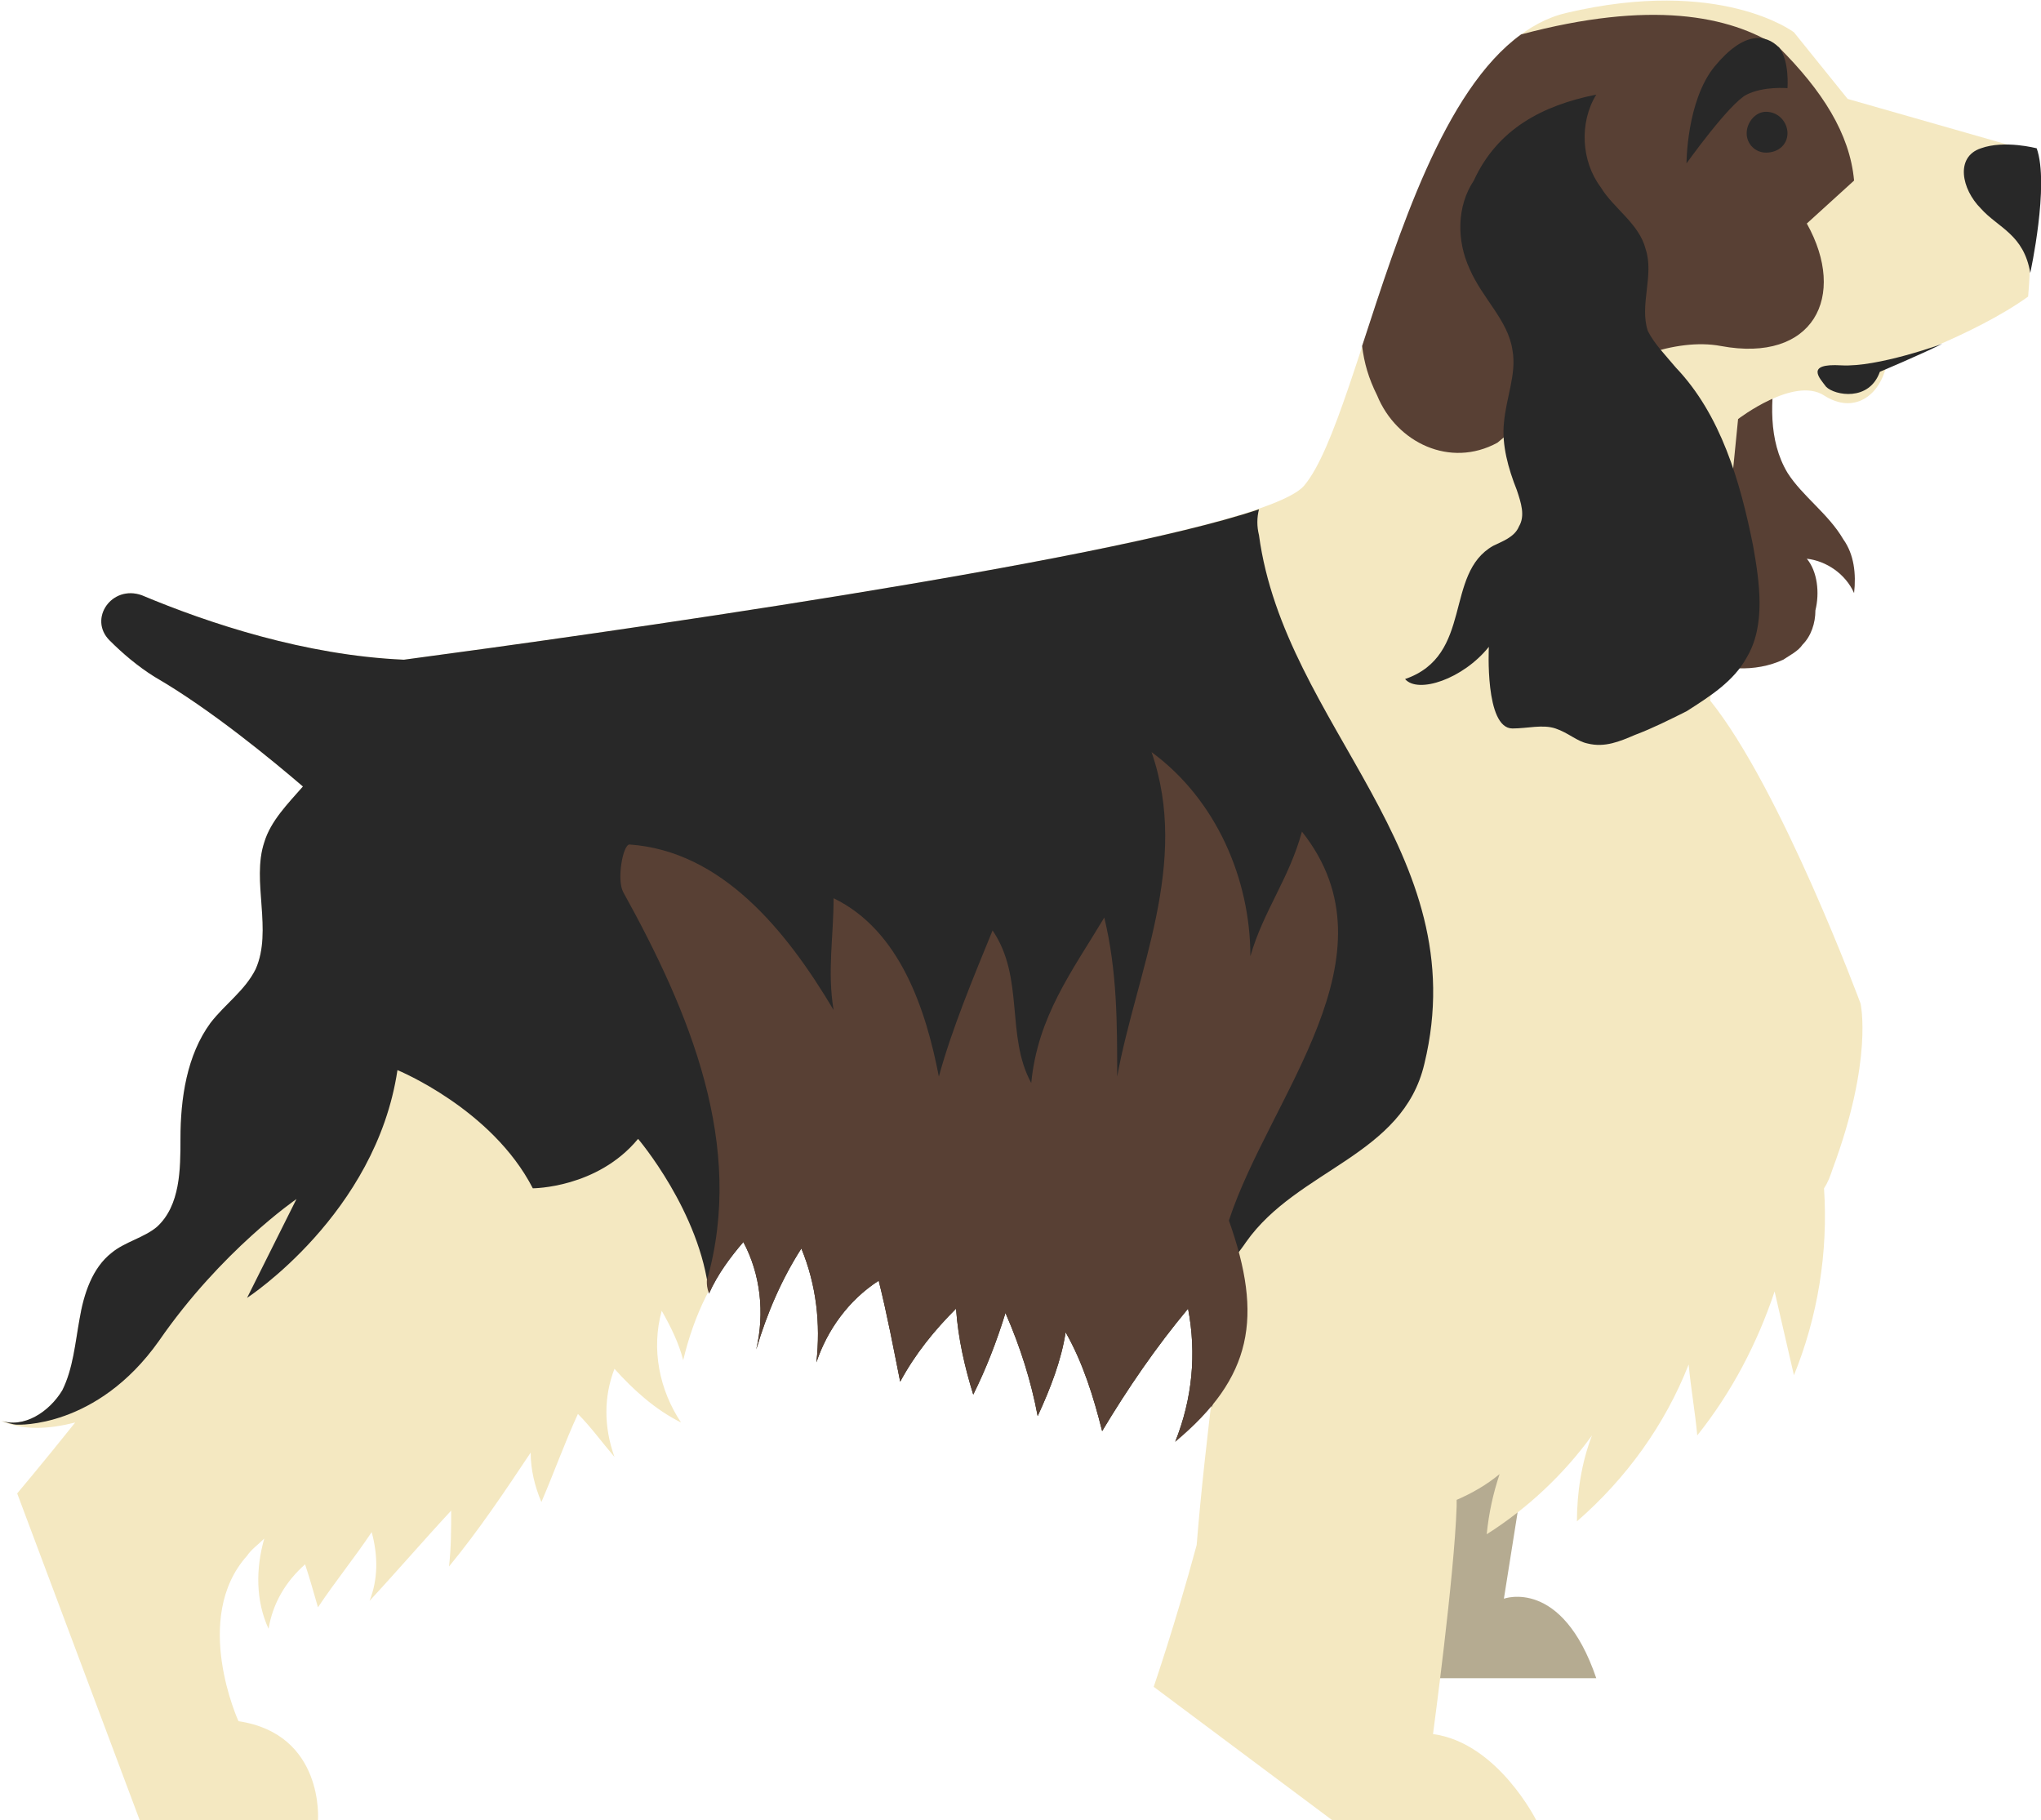 <?xml version="1.0" encoding="UTF-8"?>
<!DOCTYPE svg PUBLIC "-//W3C//DTD SVG 1.1//EN" "http://www.w3.org/Graphics/SVG/1.1/DTD/svg11.dtd">
<!-- Creator: CorelDRAW X7 -->
<svg xmlns="http://www.w3.org/2000/svg" xml:space="preserve" width="1.938in" height="1.728in" version="1.1" style="shape-rendering:geometricPrecision; text-rendering:geometricPrecision; image-rendering:optimizeQuality; fill-rule:evenodd; clip-rule:evenodd"
viewBox="0 0 950 847"
 xmlns:xlink="http://www.w3.org/1999/xlink">
 <defs>
  <style type="text/css">
   <![CDATA[
    .fil2 {fill:#F4E8C1}
    .fil0 {fill:#B5AB91}
    .fil1 {fill:#584034}
    .fil3 {fill:#282828}
   ]]>
  </style>
 </defs>
 <g id="Layer_x0020_1">

  <path class="fil0" d="M710 681l-10 63c0,0 27,-10 43,37l-86 0c0,0 -24,-145 53,-100z"/>
  <path class="fil1" d="M827 169c-3,17 -4,36 5,51 7,11 19,19 26,31 5,7 6,16 5,25 -4,-9 -13,-15 -22,-16 5,6 6,16 4,24 0,6 -2,12 -6,16 -2,3 -6,5 -9,7 -13,6 -29,5 -41,-1 -16,-8 -26,-25 -30,-42 -3,-17 -2,-35 1,-53l67 -42z"/>
  <path class="fil2" d="M944 70l-84 -24 -25 -31c0,0 -34,-26 -106,-9 -72,17 -94,187 -122,220 -22,26 -315,67 -419,81 -46,-2 -91,-17 -122,-30 -14,-5 -25,11 -15,21 6,6 13,12 21,17 26,15 55,39 69,51 -7,8 -15,16 -18,26 -6,18 4,41 -4,59 -5,10 -14,16 -21,25 -11,15 -14,35 -14,54 0,14 0,31 -11,41 -6,5 -15,7 -21,12 -9,7 -13,19 -15,31 -2,11 -3,23 -8,33 -6,10 -18,18 -29,14 11,5 23,4 35,1 -16,20 -27,33 -27,33l57 152 83 0c0,0 3,-40 -37,-46 0,0 -22,-48 4,-77 2,-3 5,-5 8,-8 -4,14 -4,29 2,42 2,-12 8,-22 17,-30 2,6 4,13 6,20 8,-12 17,-23 25,-35 3,11 3,22 -1,32 13,-14 25,-28 38,-42 0,9 0,17 -1,26 14,-17 26,-35 38,-53 0,8 2,16 5,23 6,-14 11,-28 17,-41 6,6 11,13 17,20 -5,-14 -5,-28 0,-41 9,10 19,19 31,25 -10,-15 -14,-34 -9,-52 4,7 8,15 10,23 5,-21 14,-40 28,-55 8,15 10,33 6,50 5,-17 12,-33 21,-47 7,17 9,35 7,53 5,-15 15,-29 29,-38 4,16 7,32 10,47 7,-13 16,-24 26,-34 1,14 4,27 8,40 6,-12 11,-25 15,-38 7,16 12,32 15,48 6,-13 11,-26 13,-39 8,14 13,30 17,46 12,-20 25,-39 40,-57 4,21 2,42 -6,62 6,-9 12,-19 18,-28 -3,25 -6,51 -8,76 -10,37 -20,66 -20,66l83 62 95 0c0,0 -18,-36 -48,-40 0,0 10,-74 11,-106 0,-1 0,-2 0,-3 7,-3 14,-7 20,-12 -3,9 -5,18 -6,28 19,-12 36,-28 49,-46 -5,13 -7,27 -7,40 23,-20 41,-45 52,-73 1,11 3,22 4,33 16,-20 28,-43 36,-67 3,13 6,26 9,39 11,-27 16,-57 14,-87 2,-3 3,-6 4,-9 19,-51 13,-77 13,-77 0,0 -37,-100 -70,-141l13 -131c0,0 26,-20 40,-11 14,9 26,0 29,-14 0,0 41,-14 66,-32 0,0 3,-31 0,-68z"/>
  <path class="fil3" d="M330 602c4,-9 10,-17 16,-24 8,15 10,33 6,50 5,-17 12,-33 21,-47 7,17 9,35 7,53 5,-15 15,-29 29,-38 4,16 7,32 10,47 7,-13 16,-24 26,-34 1,14 4,27 8,40 6,-12 11,-25 15,-38 7,16 12,32 15,48 6,-13 11,-26 13,-39 8,14 13,30 17,46 12,-20 25,-39 40,-57 4,21 2,42 -6,62 6,-9 12,-19 18,-28 0,4 -1,8 -1,12 5,-15 7,-31 3,-50 -3,-9 7,-18 13,-27 24,-34 73,-40 83,-83 24,-99 -65,-157 -77,-246 -1,-4 -1,-8 0,-12 -74,25 -308,58 -398,70 -46,-2 -91,-17 -122,-30 -14,-5 -25,11 -15,21 6,6 13,12 21,17 26,15 55,39 69,51 -7,8 -15,16 -18,26 -6,18 4,41 -4,59 -5,10 -14,16 -21,25 -11,15 -14,35 -14,54 0,14 0,31 -11,41 -6,5 -15,7 -21,12 -9,7 -13,19 -15,31 -2,11 -3,23 -8,33 -6,10 -18,18 -29,14 3,1 6,2 8,2 0,0 37,2 66,-39 29,-42 64,-66 64,-66l-23 46c0,0 60,-39 70,-106 0,0 44,18 63,55 0,0 30,0 49,-23 0,0 29,34 33,72z"/>
  <path class="fil1" d="M708 16c-36,26 -57,93 -74,145 1,8 3,15 7,23 9,22 34,34 56,22 0,0 61,-53 104,-45 43,8 59,-23 40,-57l22 -20c-2,-22 -15,-42 -35,-62 -23,-15 -60,-22 -120,-6z"/>
  <path class="fil3" d="M832 62c0,5 -4,9 -10,9 -5,0 -9,-4 -9,-9 0,-5 4,-10 9,-10 6,0 10,5 10,10z"/>
  <path class="fil3" d="M785 76c0,0 0,-29 13,-45 14,-17 24,-15 30,-9 5,6 4,19 4,19 0,0 -11,-1 -19,3 -8,4 -28,32 -28,32z"/>
  <path class="fil3" d="M948 69c0,0 -15,-4 -26,0 -12,4 -9,19 0,28 8,9 20,12 23,30 0,0 9,-41 3,-58z"/>
  <path class="fil3" d="M904 160c0,0 -30,11 -47,10 -17,-1 -10,6 -7,10 4,4 20,7 25,-7 0,0 19,-8 29,-13z"/>
  <path class="fil3" d="M686 84c-8,12 -8,28 -2,41 6,14 18,24 20,38 2,11 -3,22 -4,34 -1,10 2,21 6,31 2,6 4,12 1,17 -2,5 -8,7 -12,9 -23,13 -9,51 -41,62 6,7 27,0 39,-15 0,0 -2,38 11,38 7,0 14,-2 20,0 6,2 10,6 15,7 8,2 15,-1 22,-4 8,-3 16,-7 24,-11 11,-7 22,-14 28,-25 9,-15 6,-35 3,-52 -6,-30 -15,-61 -36,-83 -5,-6 -10,-11 -13,-17 -4,-12 3,-26 -1,-38 -3,-12 -15,-19 -21,-29 -9,-12 -10,-30 -2,-43 -25,5 -46,16 -57,40z"/>
  <path class="fil1" d="M572 568c19,-58 80,-123 34,-181 -6,22 -18,37 -24,58 0,-36 -16,-73 -46,-95 18,52 -7,102 -16,151 0,-25 0,-49 -6,-74 -15,25 -31,46 -34,77 -12,-22 -3,-49 -18,-71 -9,22 -19,46 -25,68 -6,-31 -18,-68 -49,-83 0,18 -3,34 0,52 -22,-37 -52,-74 -95,-77 -3,0 -6,16 -3,22 31,56 57,118 39,181 0,2 0,3 1,6 4,-9 10,-17 16,-24 8,15 10,33 6,50 5,-17 12,-33 21,-47 7,17 9,35 7,53 5,-15 15,-29 29,-38 4,16 7,32 10,47 7,-13 16,-24 26,-34 1,14 4,27 8,40 6,-12 11,-25 15,-38 7,16 12,32 15,48 6,-13 11,-26 13,-39 8,14 13,30 17,46 12,-20 25,-39 40,-57 4,21 2,42 -6,62 36,-30 41,-58 25,-103z"/>
 </g>
</svg>
